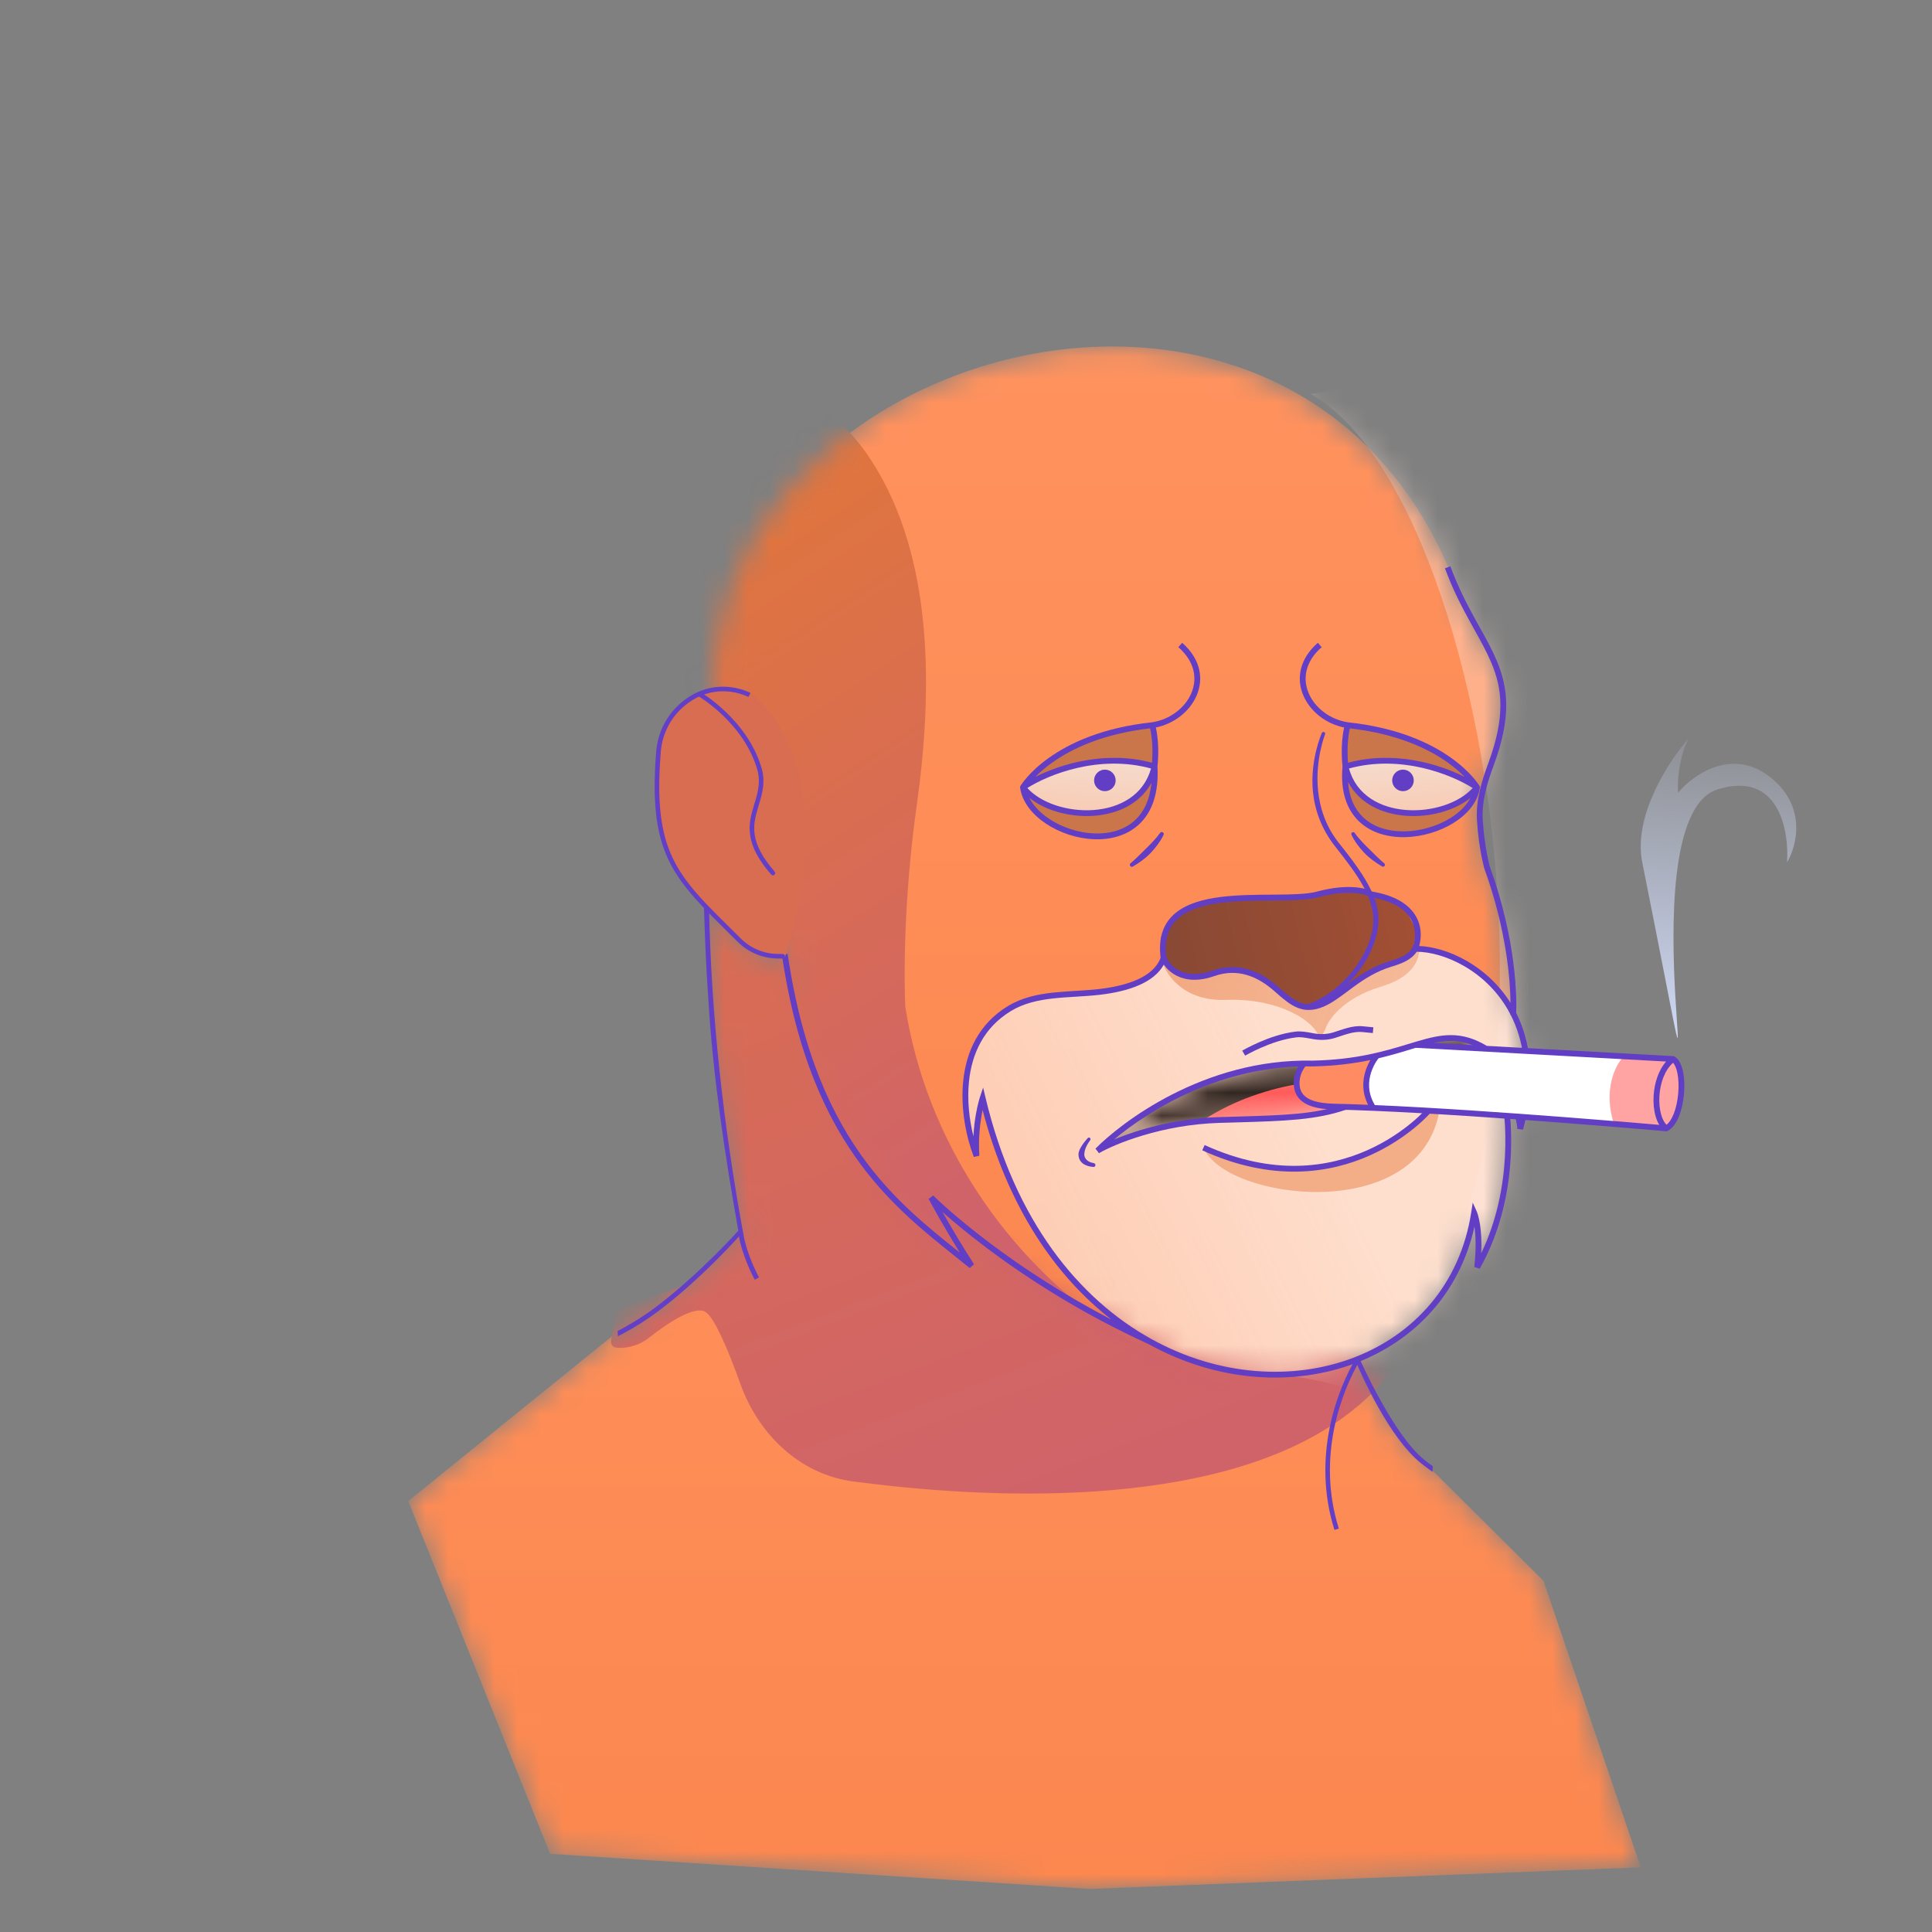 <svg width="84" height="84" viewBox="0 0 84 84" fill="none" xmlns="http://www.w3.org/2000/svg">
<rect x="0" y="0" width="84" height="84" fill="#808080" stroke="none"/>
<mask id="mask0_1641_160" style="mask-type:alpha" maskUnits="userSpaceOnUse" x="17" y="39" width="55" height="44">
<path d="M30.695 40.855L30.65 39.409L31.035 39.797C31.035 39.797 32.312 41.185 32.863 41.422L33.885 41.619L36.938 43.84L52.771 53.722C52.771 53.722 57.02 56.75 59.063 59.164C59.663 60.716 60.648 62.49 62.127 63.78L67.108 68.731L71.338 81.188L47.364 82.128L23.919 80.6L17.749 65.264L26.688 58.034L28.285 57.043C29.061 56.406 30.62 55.124 30.641 55.089C30.663 55.053 31.673 54.086 32.176 53.607L31.721 51.037L31.221 47.896L31.069 45.727L30.802 43.362L30.695 40.855Z" fill="#A57E67"/>
</mask>
<g mask="url(#mask0_1641_160)">
<path d="M30.695 40.855L30.65 39.409L31.035 39.797C31.035 39.797 32.312 41.185 32.863 41.422L33.885 41.619L36.938 43.84L52.771 53.722C52.771 53.722 57.02 56.75 59.063 59.164C59.663 60.716 60.648 62.49 62.127 63.78L67.108 68.731L71.338 81.188L47.364 82.128L23.919 80.6L17.749 65.264L26.688 58.034L28.285 57.043C29.061 56.406 30.62 55.124 30.641 55.089C30.663 55.053 31.673 54.086 32.176 53.607L31.721 51.037L31.221 47.896L31.069 45.727L30.802 43.362L30.695 40.855Z" fill="url(#paint0_linear_1641_160)"/>
<path d="M48.95 52.442H49.922L61.1 58.731C60.708 59.384 60.244 59.972 59.721 60.501C59.295 60.933 58.828 61.326 58.329 61.682C52.627 65.751 42.555 65.132 37.109 64.413C34.783 64.107 32.984 62.379 32.191 60.171C31.632 58.613 31.036 57.227 30.647 57.026C30.187 56.789 29.139 57.439 28.198 58.174C27.896 58.41 27.542 58.549 27.181 58.589C26.109 58.707 26.794 58.101 26.701 57.026C27.734 56.415 30.012 56.024 30.288 55.462C30.876 54.909 32.074 53.736 32.163 53.465L31.718 50.899L31.272 47.736L30.892 43.495L30.679 40.344V39.56L30.672 39.546L31.904 40.68L33.107 41.496L33.938 41.566C33.938 41.566 36.126 42.572 41.252 46.491L44.012 48.384L48.95 52.442Z" fill="url(#paint1_linear_1641_160)"/>
</g>
<mask id="mask1_1641_160" style="mask-type:alpha" maskUnits="userSpaceOnUse" x="30" y="15" width="37" height="45">
<path d="M62.926 24.562C55.475 7.6 29.708 15.576 31.016 31.139L30.598 34.348L33.983 41.417L34.272 42.985L35.07 45.856L36.22 48.586L37.799 51.093L40.156 53.385L41.096 54.204L41.971 54.72L41.123 53.263L40.727 52.358L43.059 54.34L45.987 56.267L49.431 58.087L51.208 58.928L52.769 59.442L55.432 59.78L56.713 59.712L58.884 59.164L59.807 58.763L61.431 57.577L62.446 56.549L63.426 54.932L64.114 52.917L64.239 53.918L64.286 54.932L64.659 54.33L65.189 52.464L65.408 51.332L65.519 49.675L65.408 47.441L66.102 48.82L66.416 46.756L66.102 44.977L65.743 43.882C65.858 43.346 65.642 42.721 65.642 42.589C65.642 42.457 65.447 41.383 65.51 40.894L65.12 39.328L64.765 38.215L64.304 36.034V34.762L64.707 33.553L65.055 32.398L65.29 30.87C65.29 30.87 65.371 30.011 65.213 29.578L64.75 28.456L63.64 26.309L62.926 24.562Z" fill="#A77D68"/>
</mask>
<g mask="url(#mask1_1641_160)">
<path d="M62.926 24.562C55.475 7.6 29.708 15.576 31.016 31.139L30.598 34.348L33.983 41.417L34.272 42.985L35.07 45.856L36.22 48.586L37.799 51.093L40.156 53.385L41.096 54.204L41.971 54.72L41.123 53.263L40.727 52.358L43.059 54.34L45.987 56.267L49.431 58.087L51.208 58.928L52.769 59.442L55.432 59.78L56.713 59.712L58.884 59.164L59.807 58.763L61.431 57.577L62.446 56.549L63.426 54.932L64.114 52.917L64.239 53.918L64.286 54.932L64.659 54.33L65.189 52.464L65.408 51.332L65.519 49.675L65.408 47.441L66.102 48.82L66.416 46.756L66.102 44.977L65.743 43.882C65.858 43.346 65.642 42.721 65.642 42.589C65.642 42.457 65.447 41.383 65.51 40.894L65.12 39.328L64.765 38.215L64.304 36.034V34.762L64.707 33.553L65.055 32.398L65.29 30.87C65.29 30.87 65.371 30.011 65.213 29.578L64.75 28.456L63.64 26.309L62.926 24.562Z" fill="url(#paint2_linear_1641_160)"/>
<path d="M47.038 33.152L45.554 33.614L44.909 33.947L44.656 34.015C44.79 33.844 45.061 33.494 45.077 33.456C45.094 33.417 45.982 32.837 46.424 32.551L48.598 31.73L50.082 31.557L50.206 32.593V33.331L48.881 33.09L47.038 33.152Z" fill="#CB764A"/>
<path d="M45.788 35.142L44.815 34.583L44.62 34.486L45.084 35.339L46.07 36.03L47.233 36.373L48.425 36.303L49.244 35.948L49.869 35.169L50.163 34.346V33.697L49.742 34.307L48.864 34.972L47.546 35.373L45.788 35.142Z" fill="#CB764A"/>
<path d="M59.607 33.126L58.632 33.263H58.493V32.485L58.576 31.68L58.841 31.562L61.013 31.99L62.253 32.561L63.797 33.628L63.971 34.029L63.12 33.628L61.342 33.126H59.607Z" fill="#CB764A"/>
<path d="M59.518 34.8C59.27 34.537 58.766 34 58.739 33.961L58.52 33.76L58.561 34.581L59.083 35.576L60.131 36.162L61.024 36.245L61.913 36.162L63.12 35.682L63.971 34.982L64.096 34.475L63.577 34.785L62.817 35.099L61.625 35.334L60.566 35.247L59.518 34.8Z" fill="#CB764A"/>
<path d="M42.46 48.879L42.619 47.997L42.654 47.669L43.285 49.916L44.059 51.682L45.542 54.434L46.825 55.828L48.137 57.121L49.265 57.998L51.538 59.059L53.665 59.606L56.561 59.72L58.405 59.314L59.202 58.948L60.674 58.193L61.435 57.581L62.24 56.696L63.194 55.43L63.753 53.813L64.094 52.957L64.24 54.119V54.947L64.65 54.043L65.194 52.357L65.479 50.712V48.732L65.349 47.446L65.751 47.852L66.087 48.949L66.358 47.011L66.261 45.459L65.745 44.065L64.823 42.751L63.064 41.552L61.668 41.25L56.521 40.523L52.011 41.862L50.472 41.812L50.238 42.239L49.18 42.887L47.332 43.175L45.358 43.297L43.585 43.941L42.548 45.036L42.004 46.295L41.908 47.319L42.008 48.879L42.26 49.987L42.46 48.879Z" fill="url(#paint3_linear_1641_160)"/>
<path d="M53.316 43.474C51.517 43.545 50.728 42.432 50.559 41.868L53.007 40.441L61.643 40.954C61.809 41.392 61.724 42.393 60.057 42.893C58.391 43.392 57.737 44.349 57.618 44.765L57.39 45.196C57.223 44.388 55.564 43.387 53.316 43.474Z" fill="url(#paint4_linear_1641_160)"/>
<path d="M51.054 39.788L50.485 40.745V41.559L50.968 42.212L52.03 42.438L53.084 42.212C53.436 42.207 54.118 42.207 54.024 42.242C53.93 42.277 54.527 42.466 54.838 42.556L55.7 43.33L56.696 43.857L57.28 43.666L58.442 43.026L59.957 42.151L61.202 41.615L61.437 41.211L61.593 40.471L61.145 39.6L60.126 38.995L59.286 38.742C58.819 38.738 57.836 38.736 57.641 38.764C57.446 38.792 56.449 38.96 55.975 39.04L53.395 39.115L52.123 39.249L51.054 39.788Z" fill="url(#paint5_linear_1641_160)"/>
<path d="M65.436 60.022L65.864 59.863C65.721 59.918 65.579 59.971 65.436 60.022L41.1 69.088L28.021 32.412V14.261C34.956 16.933 36.498 17.878 37.903 20.053C40.616 24.255 40.553 30.108 39.852 35.06C39.397 38.272 39.269 41.603 39.36 43.766C41.16 55.301 53.186 64.428 65.436 60.022Z" fill="url(#paint6_linear_1641_160)"/>
<path d="M45.458 34.901C44.839 34.726 44.599 34.246 44.599 34.246L44.545 34.102L46.599 33.297L48.744 33.111L50.209 33.297L50.119 33.688L49.693 34.391L48.467 35.136L47.548 35.376C47.152 35.34 46.347 35.267 46.299 35.262C46.251 35.257 45.718 35.019 45.458 34.901Z" fill="url(#paint7_linear_1641_160)"/>
<path d="M63.354 34.916L64.213 34.261L64.161 34.122L62.213 33.312L60.068 33.126L58.602 33.312L58.693 33.702L59.119 34.405C59.119 34.405 59.647 35.041 60.344 35.15L61.264 35.39C61.66 35.354 62.465 35.281 62.513 35.276C62.561 35.271 63.094 35.034 63.354 34.916Z" fill="url(#paint8_linear_1641_160)"/>
<path opacity="0.4" d="M69.162 64.045C69.031 64.097 60.174 60.36 56.195 59.835C69.954 59.392 66.127 22.254 56.98 17.127C59.892 16.741 62.941 14.65 63.85 14.65C64.987 14.65 74.969 24.634 79.101 27.802C83.232 30.969 86.468 46.255 85.917 48.94C85.366 51.626 69.326 63.979 69.162 64.045Z" fill="#FFE4D7"/>
</g>
<path d="M30.608 39.456C30.646 40.73 30.698 42.013 30.787 43.285C30.991 46.8 31.525 50.273 32.14 53.732L32.313 53.619C31.454 48.943 30.924 44.206 30.826 39.45L30.608 39.456Z" fill="#623FC6"/>
<path fill-rule="evenodd" clip-rule="evenodd" d="M32.523 55.024C32.366 54.655 32.188 54.154 32.105 53.64L32.312 53.606C32.391 54.098 32.563 54.581 32.716 54.943C32.793 55.123 32.864 55.272 32.916 55.377C32.942 55.428 32.964 55.469 32.978 55.497C32.985 55.51 32.991 55.521 32.995 55.528C32.997 55.531 32.998 55.534 32.999 55.536L33 55.538L33.001 55.538C33.001 55.538 33.001 55.538 32.909 55.589C32.817 55.641 32.817 55.641 32.817 55.641L32.817 55.64L32.816 55.637C32.814 55.635 32.813 55.632 32.811 55.629C32.806 55.621 32.8 55.61 32.793 55.595C32.777 55.566 32.755 55.524 32.728 55.471C32.675 55.363 32.601 55.21 32.523 55.024Z" fill="#623FC6"/>
<path d="M32.13 53.479C32.114 53.496 30.468 55.325 28.682 56.7C28.02 57.21 27.437 57.567 26.85 57.872L26.868 58.096C27.491 57.778 28.104 57.406 28.808 56.864C30.61 55.476 32.159 53.725 32.174 53.707L32.13 53.479Z" fill="#623FC6"/>
<path d="M58.93 59.15C59.164 59.718 60.384 62.498 61.786 63.622C61.94 63.745 62.105 63.868 62.281 63.993L62.3 63.752C62.164 63.654 62.036 63.557 61.916 63.461C60.581 62.391 59.133 59.118 59.133 59.118L58.93 59.15Z" fill="#623FC6"/>
<path fill-rule="evenodd" clip-rule="evenodd" d="M58.976 59.017C58.139 60.412 57.016 63.338 58.02 66.518L58.21 66.459C57.227 63.347 58.327 60.484 59.146 59.119L58.976 59.017Z" fill="#623FC6"/>
<path d="M57.084 34.421C56.95 33.027 57.472 31.866 57.472 31.866C57.49 31.822 57.541 31.818 57.576 31.833C57.611 31.847 57.628 31.887 57.614 31.922C57.614 31.922 57.168 33.035 57.309 34.39C57.386 35.126 57.636 35.933 58.228 36.671C58.754 37.327 59.184 37.908 59.48 38.45C59.613 38.693 59.719 38.929 59.795 39.16C59.872 39.394 59.918 39.624 59.93 39.852C60.009 41.372 58.58 43.322 57.02 43.704H56.75C58.416 43.169 59.78 41.296 59.709 39.88C59.686 39.426 59.497 38.949 59.285 38.556C58.996 38.021 58.566 37.454 58.052 36.805C57.443 36.034 57.157 35.186 57.084 34.421Z" fill="#623FC6"/>
<path fill-rule="evenodd" clip-rule="evenodd" d="M63.904 27.015C63.545 26.363 63.162 25.625 62.824 24.709L63.06 24.622C63.392 25.52 63.769 26.245 64.125 26.894C64.192 27.016 64.259 27.136 64.324 27.254C64.606 27.759 64.868 28.231 65.071 28.712C65.323 29.309 65.486 29.925 65.488 30.655C65.49 31.384 65.332 32.219 64.951 33.254C64.663 34.037 64.42 34.825 64.467 35.63C64.501 36.216 64.588 36.927 64.769 37.662C65.967 40.972 65.943 43.496 65.921 44.038C66.551 45.289 66.786 46.963 66.222 49.112L65.974 49.086C65.974 49.086 65.974 49.086 65.974 49.086L65.974 49.086L65.974 49.084C65.974 49.083 65.974 49.08 65.973 49.077C65.973 49.073 65.973 49.068 65.972 49.062C65.972 49.057 65.971 49.052 65.971 49.046C65.968 49.019 65.964 48.978 65.956 48.926C65.941 48.822 65.914 48.675 65.865 48.502C65.804 48.291 65.711 48.043 65.569 47.794C65.83 49.431 65.849 52.487 64.335 55.162L64.1 55.086C64.19 54.279 64.16 53.703 64.107 53.329C63.46 56.252 61.476 58.299 58.943 59.264C56.248 60.291 52.936 60.095 49.949 58.445C46.945 57.075 44.559 55.504 42.923 54.276C42.104 53.661 41.473 53.132 41.047 52.756C41.023 52.734 40.999 52.714 40.976 52.693C41.011 52.755 41.048 52.82 41.087 52.888C41.397 53.429 41.835 54.17 42.348 54.968L42.162 55.133C41.944 54.955 41.719 54.776 41.489 54.592C40.21 53.569 38.772 52.42 37.48 50.702C35.953 48.671 34.634 45.852 33.996 41.51L34.245 41.473C34.878 45.779 36.183 48.557 37.681 50.55C38.952 52.241 40.364 53.369 41.643 54.391C41.672 54.415 41.702 54.439 41.731 54.462C41.389 53.91 41.095 53.409 40.868 53.013C40.713 52.742 40.589 52.52 40.505 52.366C40.462 52.289 40.43 52.229 40.407 52.188C40.397 52.168 40.388 52.152 40.382 52.142L40.376 52.13L40.374 52.126L40.374 52.126C40.374 52.126 40.374 52.126 40.485 52.066L40.374 52.126L40.574 51.977L40.574 51.977L40.577 51.98L40.584 51.987C40.588 51.991 40.593 51.996 40.599 52.002C40.604 52.006 40.609 52.011 40.614 52.016C40.641 52.042 40.681 52.081 40.735 52.132C40.842 52.233 41.002 52.381 41.213 52.567C41.636 52.939 42.261 53.464 43.074 54.074C44.37 55.047 46.14 56.237 48.318 57.369C45.886 55.481 43.825 52.492 42.722 48.259C42.708 48.33 42.693 48.407 42.678 48.491C42.6 48.935 42.534 49.552 42.582 50.249L42.339 50.302C42.013 49.445 41.749 48.197 41.882 46.969C42.014 45.738 42.546 44.517 43.822 43.743C44.42 43.379 45.089 43.234 45.768 43.159C46.096 43.123 46.43 43.102 46.761 43.082L46.792 43.081C47.133 43.06 47.471 43.039 47.801 43C48.376 42.933 48.974 42.807 49.465 42.584C49.946 42.365 50.309 42.06 50.462 41.638C50.347 40.735 50.605 40.114 51.106 39.699C51.602 39.288 52.319 39.094 53.083 38.998C53.797 38.908 54.573 38.903 55.28 38.898C55.331 38.898 55.381 38.897 55.431 38.897C56.187 38.891 56.839 38.879 57.263 38.764C57.925 38.585 58.461 38.547 58.865 38.573C59.245 38.598 59.516 38.681 59.663 38.765C60.63 38.928 61.204 39.296 61.504 39.745C61.807 40.197 61.817 40.708 61.708 41.119C61.706 41.123 61.705 41.127 61.704 41.131C62.883 41.176 64.634 41.942 65.674 43.601C65.664 42.643 65.515 40.462 64.53 37.742L64.528 37.736L64.526 37.729C64.339 36.974 64.251 36.245 64.215 35.645C64.165 34.783 64.426 33.952 64.715 33.167C65.088 32.152 65.238 31.347 65.236 30.656C65.234 29.966 65.081 29.383 64.839 28.81C64.642 28.343 64.388 27.886 64.107 27.381C64.041 27.262 63.973 27.141 63.904 27.015ZM65.666 44.093C64.683 42.202 62.761 41.379 61.593 41.381C61.48 41.558 61.315 41.685 61.135 41.783C60.935 41.892 60.707 41.967 60.495 42.031C59.841 42.229 59.325 42.563 58.864 42.898C58.772 42.965 58.681 43.033 58.592 43.1C58.24 43.362 57.906 43.612 57.561 43.761C57.359 43.849 57.149 43.906 56.924 43.911C56.562 43.921 56.256 43.767 55.985 43.572C55.849 43.474 55.719 43.364 55.594 43.255C55.571 43.235 55.549 43.215 55.527 43.196C55.424 43.106 55.324 43.019 55.222 42.939C54.652 42.485 53.822 42.078 52.803 42.436C52.104 42.683 51.566 42.623 51.178 42.432C50.915 42.304 50.725 42.118 50.602 41.938C50.386 42.333 50.007 42.614 49.569 42.814C49.044 43.052 48.417 43.181 47.83 43.25C47.492 43.29 47.148 43.311 46.807 43.332L46.778 43.334C46.446 43.354 46.118 43.374 45.795 43.41C45.132 43.483 44.505 43.623 43.953 43.958C42.762 44.681 42.259 45.82 42.132 46.996C42.042 47.833 42.144 48.683 42.323 49.403C42.341 49.037 42.383 48.712 42.43 48.448C42.47 48.218 42.513 48.034 42.547 47.906C42.564 47.842 42.578 47.793 42.588 47.759C42.593 47.742 42.597 47.728 42.6 47.72C42.602 47.715 42.603 47.712 42.603 47.709L42.604 47.706L42.605 47.706L42.605 47.705L42.605 47.705C42.605 47.705 42.605 47.705 42.724 47.745L42.605 47.705L42.745 47.286L42.847 47.716C44.123 53.084 46.918 56.482 50.066 58.222C52.994 59.841 56.231 60.028 58.853 59.029C61.473 58.03 63.483 55.846 63.967 52.707L64.032 52.288L64.207 52.674L64.092 52.726C64.144 52.703 64.172 52.69 64.188 52.683C64.207 52.674 64.207 52.674 64.207 52.675L64.207 52.675L64.207 52.676L64.208 52.678C64.209 52.681 64.21 52.683 64.212 52.687C64.215 52.694 64.219 52.703 64.223 52.716C64.233 52.741 64.245 52.778 64.26 52.827C64.288 52.925 64.324 53.072 64.353 53.27C64.396 53.561 64.425 53.965 64.4 54.492C65.76 51.664 65.522 48.543 65.21 47.276L65.426 47.162C65.803 47.587 66.002 48.064 66.107 48.433C66.11 48.442 66.112 48.451 66.115 48.46C66.484 46.633 66.234 45.206 65.685 44.129L65.664 44.128L65.664 44.127L65.664 44.124C65.664 44.121 65.665 44.117 65.665 44.111C65.665 44.106 65.666 44.1 65.666 44.093ZM50.714 41.619C50.788 41.801 50.973 42.052 51.288 42.206C51.608 42.362 52.074 42.426 52.719 42.199C53.854 41.799 54.776 42.262 55.379 42.741C55.486 42.826 55.591 42.918 55.694 43.008C55.716 43.027 55.737 43.045 55.759 43.064C55.884 43.173 56.006 43.277 56.132 43.367C56.383 43.548 56.635 43.667 56.918 43.659C57.103 43.655 57.282 43.608 57.461 43.53C57.776 43.394 58.08 43.167 58.427 42.907C58.52 42.838 58.616 42.767 58.716 42.694C59.184 42.354 59.727 42 60.422 41.79C60.632 41.727 60.839 41.657 61.015 41.561C61.191 41.466 61.328 41.349 61.408 41.197C61.431 41.153 61.45 41.105 61.464 41.054C61.56 40.694 61.547 40.262 61.295 39.885C61.043 39.509 60.537 39.164 59.598 39.01L59.573 39.006L59.551 38.992C59.459 38.934 59.227 38.85 58.849 38.825C58.475 38.8 57.966 38.835 57.329 39.007C56.866 39.132 56.176 39.143 55.433 39.149C55.384 39.149 55.335 39.15 55.285 39.15C54.575 39.155 53.813 39.16 53.114 39.248C52.363 39.342 51.706 39.529 51.267 39.893C50.841 40.246 50.603 40.78 50.714 41.619Z" fill="#613EC4"/>
<path fill-rule="evenodd" clip-rule="evenodd" d="M50.254 31.631C51.059 31.465 51.729 30.927 52.023 30.251C52.337 29.527 52.213 28.659 51.398 27.948L51.232 28.138C51.968 28.78 52.061 29.531 51.792 30.151C51.519 30.779 50.866 31.287 50.082 31.405C47.91 31.637 46.485 32.321 45.6 32.952C45.158 33.267 44.853 33.569 44.656 33.793C44.558 33.905 44.487 33.998 44.441 34.064C44.417 34.096 44.4 34.122 44.389 34.141C44.383 34.15 44.378 34.157 44.375 34.162C44.373 34.164 44.372 34.166 44.371 34.168L44.37 34.169L44.37 34.17L44.37 34.17C44.37 34.17 44.37 34.17 44.479 34.234L44.37 34.17L44.348 34.208L44.354 34.252C44.442 34.876 44.888 35.42 45.478 35.812C46.069 36.206 46.822 36.458 47.556 36.488C48.291 36.518 49.021 36.326 49.551 35.816C50.081 35.305 50.39 34.495 50.324 33.329C50.324 33.329 50.324 33.329 50.324 33.328C50.325 33.321 50.326 33.309 50.327 33.294C50.331 33.264 50.335 33.221 50.339 33.166C50.347 33.058 50.356 32.905 50.358 32.727C50.361 32.41 50.341 32.008 50.254 31.631ZM50.086 33.163C50.087 33.158 50.087 33.153 50.087 33.147C50.096 33.043 50.104 32.896 50.106 32.725C50.108 32.411 50.088 32.022 50.004 31.668C47.933 31.906 46.581 32.562 45.747 33.157C45.434 33.38 45.193 33.596 45.014 33.778C46.135 33.214 48.078 32.622 50.086 33.163ZM44.666 34.261C45.598 33.673 47.787 32.794 50.045 33.413C49.718 34.581 48.681 35.134 47.547 35.218C46.428 35.3 45.263 34.919 44.666 34.261ZM50.062 34.039C49.561 34.958 48.578 35.395 47.566 35.469C46.544 35.544 45.457 35.254 44.756 34.69C44.931 35.033 45.233 35.347 45.617 35.603C46.171 35.971 46.879 36.208 47.567 36.236C48.255 36.264 48.91 36.084 49.376 35.634C49.735 35.289 49.994 34.773 50.062 34.039Z" fill="#613EC4"/>
<path fill-rule="evenodd" clip-rule="evenodd" d="M58.441 31.631C57.636 31.465 56.966 30.927 56.672 30.251C56.358 29.527 56.482 28.659 57.298 27.948L57.464 28.138C56.728 28.78 56.635 29.531 56.904 30.151C57.176 30.779 57.829 31.287 58.613 31.405C60.786 31.637 62.211 32.321 63.095 32.952C63.537 33.267 63.843 33.569 64.039 33.793C64.137 33.905 64.208 33.998 64.255 34.064C64.278 34.096 64.295 34.122 64.307 34.141C64.313 34.15 64.317 34.157 64.32 34.162C64.322 34.164 64.323 34.166 64.324 34.168L64.325 34.169L64.325 34.17L64.325 34.17C64.326 34.17 64.326 34.17 64.217 34.234L64.326 34.17L64.348 34.208L64.341 34.252C64.253 34.878 63.796 35.408 63.196 35.781C62.594 36.155 61.829 36.383 61.087 36.398C60.346 36.412 59.613 36.213 59.09 35.715C58.566 35.215 58.272 34.434 58.371 33.327C58.371 33.319 58.369 33.308 58.368 33.294C58.365 33.264 58.361 33.221 58.356 33.166C58.348 33.058 58.339 32.905 58.338 32.727C58.335 32.41 58.354 32.008 58.441 31.631ZM58.609 33.163C58.609 33.158 58.608 33.153 58.608 33.147C58.6 33.043 58.591 32.896 58.59 32.725C58.587 32.411 58.607 32.022 58.691 31.668C60.762 31.906 62.114 32.562 62.949 33.157C63.262 33.38 63.502 33.596 63.681 33.778C62.56 33.214 60.618 32.622 58.609 33.163ZM64.029 34.261C63.097 33.673 60.908 32.794 58.651 33.413C58.977 34.581 60.014 35.134 61.148 35.218C62.267 35.3 63.432 34.919 64.029 34.261ZM58.613 34.002C59.108 34.947 60.104 35.394 61.13 35.469C62.148 35.544 63.23 35.256 63.932 34.696C63.754 35.028 63.45 35.326 63.063 35.567C62.5 35.916 61.78 36.132 61.082 36.146C60.385 36.159 59.724 35.971 59.264 35.532C58.91 35.195 58.662 34.699 58.613 34.002Z" fill="#623FC6"/>
<path d="M48.507 33.931C48.507 34.19 48.297 34.399 48.038 34.399C47.779 34.399 47.569 34.19 47.569 33.931C47.569 33.672 47.779 33.462 48.038 33.462C48.297 33.462 48.507 33.672 48.507 33.931Z" fill="#613EC4"/>
<path d="M61.468 33.931C61.468 34.19 61.258 34.399 60.999 34.399C60.74 34.399 60.53 34.19 60.53 33.931C60.53 33.672 60.74 33.462 60.999 33.462C61.258 33.462 61.468 33.672 61.468 33.931Z" fill="#613EC4"/>
<path fill-rule="evenodd" clip-rule="evenodd" d="M50.581 36.302C50.445 36.587 50.237 36.858 50.02 37.086C49.797 37.319 49.535 37.504 49.258 37.667C49.221 37.694 49.169 37.685 49.143 37.647C49.117 37.611 49.126 37.559 49.163 37.533C49.4 37.333 49.595 37.13 49.772 36.956C50.008 36.724 50.247 36.49 50.439 36.22C50.462 36.18 50.512 36.167 50.552 36.19C50.591 36.212 50.605 36.263 50.581 36.302Z" fill="#623FC6"/>
<path fill-rule="evenodd" clip-rule="evenodd" d="M50.581 36.302C50.445 36.587 50.237 36.858 50.02 37.086C49.797 37.319 49.535 37.504 49.258 37.667C49.221 37.694 49.169 37.685 49.143 37.647C49.117 37.611 49.126 37.559 49.163 37.533C49.4 37.333 49.595 37.13 49.772 36.956C50.008 36.724 50.247 36.49 50.439 36.22C50.462 36.18 50.512 36.167 50.552 36.19C50.591 36.212 50.605 36.263 50.581 36.302Z" fill="#613EC4"/>
<path fill-rule="evenodd" clip-rule="evenodd" d="M58.761 36.302C58.897 36.587 59.105 36.858 59.323 37.086C59.546 37.319 59.808 37.504 60.085 37.667C60.122 37.694 60.174 37.685 60.2 37.647C60.226 37.611 60.217 37.559 60.18 37.533C59.943 37.333 59.748 37.13 59.571 36.956C59.335 36.724 59.096 36.49 58.904 36.22C58.881 36.18 58.831 36.167 58.791 36.19C58.752 36.212 58.738 36.263 58.761 36.302Z" fill="#623FC6"/>
<path d="M32.627 30.128L32.286 30.077L31.761 29.936L30.683 30.017L29.918 30.364L29.213 31.055L28.729 32.067L28.519 34.068L28.677 36.015L29.279 37.633L30.354 39.014L31.137 39.893L32.393 41.075L33.176 41.488L33.944 41.606H34.135C36.776 32.787 32.627 30.128 32.627 30.128Z" fill="#D96D52"/>
<path d="M32.631 30.129C32.631 30.129 32.631 30.129 32.631 30.129L32.537 30.304L32.537 30.304C32.536 30.304 32.536 30.304 32.536 30.304C32.52 30.295 31.432 29.708 30.229 30.369L30.229 30.369C29.369 30.84 28.805 31.712 28.729 32.69L28.729 32.69C28.582 34.519 28.68 35.759 29.023 36.758C29.539 38.257 30.607 39.21 32.204 40.799L32.204 40.799C32.636 41.232 33.222 41.476 33.834 41.476H33.834C33.952 41.476 34.031 41.476 34.031 41.476C34.086 41.476 34.131 41.52 34.131 41.575C34.131 41.63 34.086 41.675 34.031 41.675C34.031 41.675 33.952 41.675 33.833 41.675C33.169 41.675 32.533 41.41 32.064 40.94C30.438 39.323 29.36 38.348 28.835 36.822C28.485 35.804 28.38 34.54 28.53 32.674C28.612 31.63 29.215 30.698 30.133 30.194C31.427 29.484 32.599 30.111 32.631 30.129L32.631 30.129L32.631 30.129Z" fill="#623FC6"/>
<path fill-rule="evenodd" clip-rule="evenodd" d="M30.353 30.261C30.353 30.261 32.38 31.44 32.946 33.535C33.082 34.132 32.901 34.607 32.756 35.096C32.639 35.488 32.544 35.889 32.622 36.358C32.7 36.825 32.949 37.361 33.531 38.025C33.567 38.066 33.63 38.071 33.671 38.034C33.712 37.998 33.717 37.935 33.68 37.894C33.132 37.268 32.892 36.766 32.818 36.326C32.746 35.889 32.838 35.517 32.946 35.153C33.101 34.632 33.285 34.125 33.139 33.489C33.139 33.488 33.139 33.487 33.138 33.486C32.552 31.313 30.453 30.09 30.453 30.09C30.406 30.062 30.345 30.078 30.317 30.126C30.29 30.173 30.306 30.234 30.353 30.261Z" fill="#623FC6"/>
<mask id="mask2_1641_160" style="mask-type:alpha" maskUnits="userSpaceOnUse" x="47" y="45" width="18" height="6">
<path d="M57.078 46.24C52.364 46.14 48.782 48.951 47.718 50.03C48.43 49.618 50.482 48.775 52.992 48.696C55.502 48.618 57.044 48.628 58.5 48.123C59.926 47.67 62.804 46.746 62.911 46.671C63.018 46.596 64.062 45.909 64.57 45.575C62.421 44.306 61.42 46.15 57.078 46.24Z" fill="#322621"/>
</mask>
<g mask="url(#mask2_1641_160)">
<path d="M57.078 46.24C52.364 46.14 48.782 48.951 47.718 50.03C48.43 49.618 50.482 48.775 52.992 48.696C55.502 48.618 57.044 48.628 58.5 48.123C59.926 47.67 62.804 46.746 62.911 46.671C63.018 46.596 64.062 45.909 64.57 45.575C62.421 44.306 61.42 46.15 57.078 46.24Z" fill="#322621"/>
<path d="M59.93 47.294C58.52 46.658 54.987 46.967 52.345 48.682L52.462 48.724L54.898 48.615L56.365 48.575L57.864 48.324L59.93 47.294Z" fill="#FF5A5A"/>
</g>
<path d="M59.12 48.15L57.044 48.017C56.844 47.806 56.424 47.362 56.344 47.273C56.264 47.184 56.377 46.829 56.444 46.662L56.633 46.229L57.776 46.329L61.458 45.496C61.987 45.33 62.436 45.505 62.508 45.496C62.578 45.487 69.4 45.877 72.802 46.074L73.124 47.262L72.802 48.617L72.38 49.039L59.12 48.15Z" fill="white"/>
<path d="M70.179 48.891C69.691 47.408 70.226 46.334 70.554 45.982L72.803 46.039C72.92 46.342 73.154 46.953 73.154 46.975C73.154 46.996 73.076 47.746 73.037 48.118L72.638 48.927L72.293 49.054L70.179 48.891Z" fill="#FFA3A3"/>
<path d="M59.387 46.948L59.734 45.985L56.756 46.255L56.377 47.093L56.523 47.669L57.31 48.048L59.045 48.092H59.635L59.387 46.948Z" fill="#FF8B63"/>
<path d="M61.979 48.291L62.569 48.375C61.613 53.279 53.275 52.157 52.336 49.913L52.962 50.159L54.12 50.521L55.822 50.77L57.089 50.794L59.048 50.356L60.488 49.568L61.779 48.705L61.979 48.291Z" fill="#F3AE88"/>
<path fill-rule="evenodd" clip-rule="evenodd" d="M58.264 45.055C58.192 45.079 58.119 45.104 58.044 45.127C57.792 45.206 57.468 45.247 57.075 45.176C57.041 45.17 57.007 45.164 56.973 45.158C56.75 45.116 56.549 45.079 56.347 45.104C55.801 45.171 55.249 45.369 54.831 45.552C54.622 45.643 54.448 45.73 54.326 45.794C54.265 45.826 54.218 45.852 54.185 45.87C54.169 45.879 54.157 45.886 54.149 45.891C54.145 45.893 54.142 45.895 54.14 45.896L54.138 45.897L54.137 45.898L54.137 45.898C54.137 45.898 54.137 45.898 54.073 45.789C54.009 45.681 54.009 45.681 54.009 45.681L54.009 45.681L54.01 45.68L54.013 45.679C54.015 45.677 54.019 45.675 54.023 45.673C54.032 45.667 54.045 45.66 54.062 45.65C54.096 45.631 54.146 45.604 54.209 45.571C54.335 45.505 54.514 45.415 54.73 45.321C55.159 45.133 55.736 44.925 56.316 44.854C56.56 44.824 56.803 44.869 57.023 44.91C57.056 44.917 57.088 44.923 57.12 44.928C57.47 44.991 57.754 44.954 57.969 44.887C58.034 44.866 58.103 44.843 58.173 44.82C58.306 44.776 58.446 44.729 58.583 44.693C58.795 44.636 59.019 44.598 59.248 44.62L59.712 44.665L59.688 44.916L59.224 44.871C59.038 44.853 58.846 44.883 58.647 44.936C58.517 44.971 58.392 45.013 58.264 45.055Z" fill="#613EC4"/>
<path fill-rule="evenodd" clip-rule="evenodd" d="M61.571 45.305L72.782 45.92L72.809 45.937C73.005 46.055 73.115 46.311 73.174 46.587C73.234 46.873 73.247 47.216 73.218 47.556C73.188 47.896 73.116 48.241 73.002 48.527C72.889 48.809 72.727 49.057 72.502 49.172L72.47 49.189L72.434 49.186L72.445 49.06C72.434 49.186 72.434 49.186 72.434 49.186L72.348 49.178C72.291 49.173 72.208 49.166 72.1 49.156C71.883 49.138 71.568 49.111 71.174 49.077C70.385 49.011 69.279 48.92 68.011 48.823C65.475 48.627 62.292 48.405 59.7 48.296C59.1 48.271 58.533 48.252 58.012 48.24C57.683 48.233 57.306 48.201 56.986 48.085C56.663 47.968 56.382 47.759 56.286 47.389C56.204 47.077 56.233 46.608 56.593 46.161L56.789 46.32C56.483 46.7 56.467 47.084 56.529 47.326C56.597 47.586 56.794 47.748 57.071 47.848C57.352 47.95 57.696 47.981 58.017 47.988C58.474 47.998 58.965 48.014 59.482 48.035C59.199 47.475 59.245 46.949 59.373 46.553C59.444 46.332 59.541 46.151 59.619 46.025C59.658 45.962 59.694 45.913 59.719 45.879C59.732 45.862 59.742 45.848 59.75 45.839C59.754 45.835 59.757 45.831 59.759 45.828L59.761 45.825L59.762 45.824L59.763 45.824C59.763 45.824 59.763 45.824 59.858 45.906C59.954 45.988 59.954 45.988 59.954 45.988L59.953 45.988L59.952 45.99C59.951 45.991 59.949 45.994 59.946 45.997C59.94 46.005 59.932 46.015 59.921 46.03C59.899 46.059 59.868 46.103 59.833 46.159C59.762 46.272 59.676 46.434 59.613 46.63C59.491 47.008 59.454 47.511 59.777 48.047C62.361 48.157 65.516 48.378 68.031 48.571C69.299 48.669 70.406 48.76 71.195 48.826C71.589 48.859 71.905 48.886 72.121 48.905C72.128 48.906 72.135 48.907 72.142 48.907C72.074 48.796 72.021 48.668 71.982 48.531C71.906 48.264 71.877 47.949 71.897 47.63C71.93 47.104 72.099 46.54 72.44 46.154L61.557 45.557L61.571 45.305ZM72.743 46.207C72.817 46.289 72.883 46.434 72.927 46.64C72.981 46.895 72.994 47.212 72.966 47.535C72.939 47.856 72.871 48.175 72.768 48.434C72.68 48.654 72.573 48.815 72.456 48.904C72.361 48.809 72.281 48.658 72.224 48.462C72.157 48.227 72.13 47.941 72.148 47.645C72.184 47.086 72.381 46.525 72.743 46.207Z" fill="#613EC4"/>
<path fill-rule="evenodd" clip-rule="evenodd" d="M61.319 45.628C60.313 45.934 59.029 46.325 57.081 46.366L57.078 46.366L57.075 46.366C53.104 46.282 49.94 48.287 48.438 49.543C49.447 49.123 51.088 48.63 52.988 48.57C53.252 48.562 53.505 48.555 53.748 48.548C55.825 48.488 57.175 48.449 58.459 48.004L58.541 48.242C57.219 48.701 55.827 48.74 53.762 48.8C53.516 48.807 53.261 48.814 52.996 48.822C50.509 48.9 48.477 49.736 47.781 50.139L47.628 49.941C48.705 48.85 52.316 46.014 57.078 46.114C58.989 46.074 60.243 45.692 61.245 45.387C61.371 45.349 61.492 45.312 61.611 45.277C62.142 45.12 62.62 45 63.105 45.005C63.593 45.009 64.08 45.139 64.634 45.466L64.506 45.683C63.986 45.376 63.542 45.261 63.102 45.257C62.659 45.253 62.212 45.362 61.682 45.519C61.565 45.553 61.444 45.59 61.319 45.628Z" fill="#613EC4"/>
<path fill-rule="evenodd" clip-rule="evenodd" d="M47.294 49.481C47.319 49.452 47.363 49.451 47.391 49.477C47.417 49.502 47.421 49.543 47.4 49.572C47.273 49.748 47.151 49.964 47.144 50.18C47.136 50.411 47.349 50.538 47.544 50.567C47.59 50.573 47.627 50.61 47.627 50.657C47.627 50.703 47.59 50.74 47.544 50.737C47.209 50.716 46.879 50.559 46.892 50.171C46.9 49.939 47.18 49.606 47.294 49.481Z" fill="#613EC4"/>
<path fill-rule="evenodd" clip-rule="evenodd" d="M59.556 50.237C57.834 51.005 55.343 51.417 52.272 50.014L52.376 49.785C55.375 51.154 57.789 50.749 59.454 50.007C60.288 49.635 60.935 49.178 61.374 48.814C61.593 48.632 61.76 48.474 61.871 48.361C61.927 48.305 61.969 48.26 61.997 48.23C62.011 48.215 62.021 48.203 62.028 48.195C62.031 48.191 62.034 48.188 62.035 48.187L62.037 48.185L62.037 48.184L62.037 48.184C62.037 48.184 62.037 48.184 62.133 48.266C62.229 48.347 62.229 48.347 62.229 48.348L62.229 48.348L62.228 48.349L62.226 48.352C62.224 48.354 62.221 48.357 62.217 48.362C62.209 48.37 62.198 48.383 62.183 48.4C62.153 48.432 62.109 48.48 62.05 48.538C61.934 48.656 61.761 48.82 61.535 49.008C61.083 49.383 60.416 49.854 59.556 50.237Z" fill="#613EC4"/>
<path d="M71.402 37.493C70.995 35.465 72.575 33.056 73.416 32.105C72.968 33.001 72.927 34.052 72.962 34.465C73.594 33.702 75.27 32.491 76.924 33.758C78.578 35.026 78.129 36.776 77.697 37.493C77.795 36.093 77.329 33.497 74.683 34.319C70.47 35.627 75.069 55.794 71.402 37.493Z" fill="url(#paint9_linear_1641_160)"/>
<defs>
<linearGradient id="paint0_linear_1641_160" x1="44.544" y1="39.409" x2="44.544" y2="82.128" gradientUnits="userSpaceOnUse">
<stop stop-color="#FF925E"/>
<stop offset="1" stop-color="#FC874F"/>
</linearGradient>
<linearGradient id="paint1_linear_1641_160" x1="4.569" y1="24.158" x2="71.109" y2="200.375" gradientUnits="userSpaceOnUse">
<stop stop-color="#DF7440"/>
<stop offset="1" stop-color="#AA38D2"/>
</linearGradient>
<linearGradient id="paint2_linear_1641_160" x1="48.507" y1="15.066" x2="48.507" y2="59.78" gradientUnits="userSpaceOnUse">
<stop stop-color="#FF925E"/>
<stop offset="1" stop-color="#FC874F"/>
</linearGradient>
<linearGradient id="paint3_linear_1641_160" x1="54.133" y1="40.523" x2="-7.078" y2="70.1" gradientUnits="userSpaceOnUse">
<stop stop-color="#FEDFCE"/>
<stop offset="1" stop-color="#FEDFCE" stop-opacity="0"/>
</linearGradient>
<linearGradient id="paint4_linear_1641_160" x1="47.639" y1="38.577" x2="83.586" y2="50.98" gradientUnits="userSpaceOnUse">
<stop stop-color="#F1A379"/>
<stop offset="1" stop-color="#ECA279" stop-opacity="0"/>
</linearGradient>
<linearGradient id="paint5_linear_1641_160" x1="48.013" y1="43.857" x2="63.439" y2="40.155" gradientUnits="userSpaceOnUse">
<stop stop-color="#814734"/>
<stop offset="1" stop-color="#A75034"/>
</linearGradient>
<linearGradient id="paint6_linear_1641_160" x1="46.943" y1="14.261" x2="102.57" y2="98.676" gradientUnits="userSpaceOnUse">
<stop stop-color="#DF7440"/>
<stop offset="1" stop-color="#AA38D2"/>
</linearGradient>
<linearGradient id="paint7_linear_1641_160" x1="46.866" y1="27.89" x2="45.502" y2="44.974" gradientUnits="userSpaceOnUse">
<stop stop-color="#F2FBFC"/>
<stop offset="1" stop-color="#F2FBFC" stop-opacity="0"/>
</linearGradient>
<linearGradient id="paint8_linear_1641_160" x1="61.945" y1="27.905" x2="63.31" y2="44.988" gradientUnits="userSpaceOnUse">
<stop stop-color="#F2FBFC"/>
<stop offset="1" stop-color="#F2FBFC" stop-opacity="0"/>
</linearGradient>
<linearGradient id="paint9_linear_1641_160" x1="74.142" y1="46.512" x2="75.372" y2="29.669" gradientUnits="userSpaceOnUse">
<stop stop-color="#D6E1FF"/>
<stop offset="1" stop-color="#D6E1FF" stop-opacity="0"/>
</linearGradient>
</defs>
</svg>
